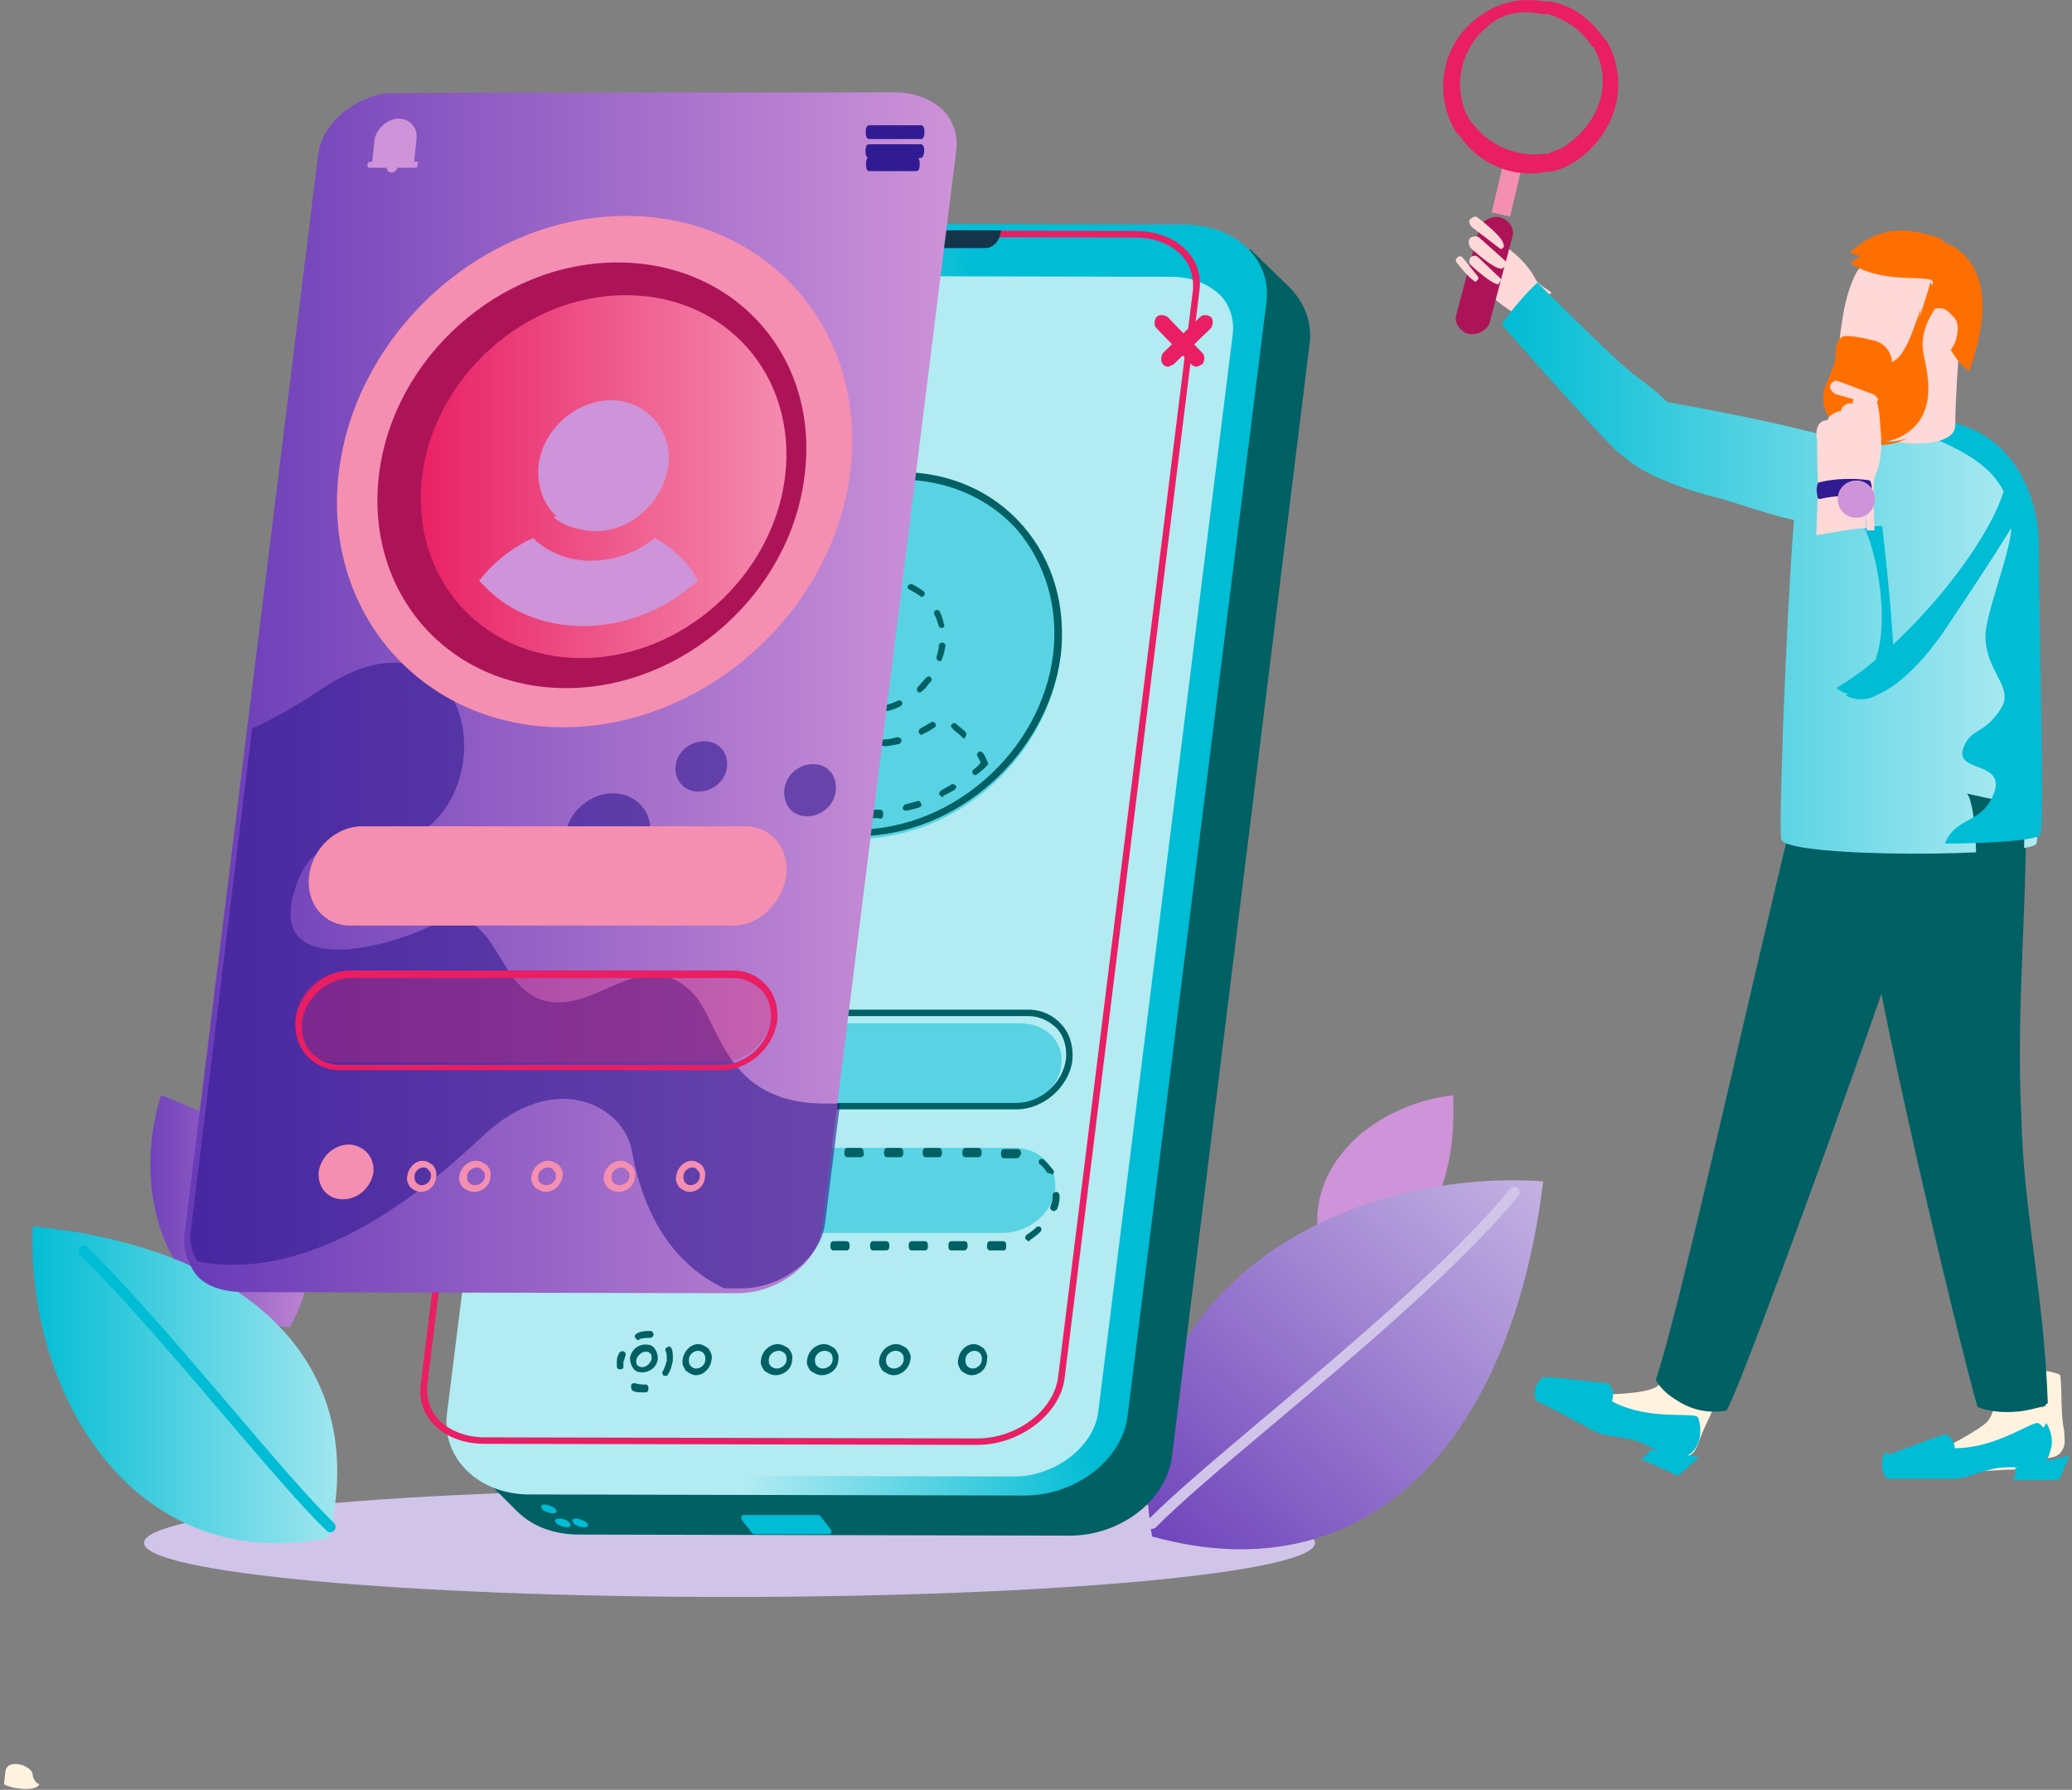 <?xml version="1.0" encoding="UTF-8"?>
<svg width="316px" height="273px" viewBox="0 0 316 273" version="1.1" xmlns="http://www.w3.org/2000/svg" xmlns:xlink="http://www.w3.org/1999/xlink">
    <rect x="0" y="0" width="316" height="273" fill="#808080" stroke="none"/>
    <!-- Generator: Sketch 64 (93537) - https://sketch.com -->
    <title>Banner2-Foreground</title>
    <desc>Created with Sketch.</desc>
    <defs>
        <linearGradient x1="-0.001%" y1="50.001%" x2="99.999%" y2="50.001%" id="linearGradient-1">
            <stop stop-color="#673AB7" offset="0%"></stop>
            <stop stop-color="#CE93D8" offset="100%"></stop>
        </linearGradient>
        <linearGradient x1="113.594%" y1="-10.994%" x2="9.164%" y2="103.334%" id="linearGradient-2">
            <stop stop-color="#D1C4E9" offset="0%"></stop>
            <stop stop-color="#D1C4E9" offset="0%"></stop>
            <stop stop-color="#673AB7" offset="100%"></stop>
        </linearGradient>
        <linearGradient x1="0.001%" y1="49.998%" x2="100.001%" y2="49.998%" id="linearGradient-3">
            <stop stop-color="#00BCD4" offset="0%"></stop>
            <stop stop-color="#B2EBF2" offset="100%"></stop>
        </linearGradient>
        <linearGradient x1="70.852%" y1="46.686%" x2="29.149%" y2="53.314%" id="linearGradient-4">
            <stop stop-color="#00BCD4" offset="0%"></stop>
            <stop stop-color="#B2EBF2" offset="100%"></stop>
        </linearGradient>
        <linearGradient x1="-0.005%" y1="50%" x2="100%" y2="50%" id="linearGradient-5">
            <stop stop-color="#673AB7" offset="0%"></stop>
            <stop stop-color="#CE93D8" offset="100%"></stop>
        </linearGradient>
        <linearGradient x1="49.991%" y1="100.002%" x2="49.991%" y2="-0.001%" id="linearGradient-6">
            <stop stop-color="#E91E63" offset="0%"></stop>
            <stop stop-color="#F48FB1" offset="100%"></stop>
        </linearGradient>
        <linearGradient x1="0%" y1="50%" x2="100.005%" y2="50%" id="linearGradient-7">
            <stop stop-color="#00BCD4" offset="0%"></stop>
            <stop stop-color="#B2EBF2" offset="100%"></stop>
        </linearGradient>
    </defs>
    <g id="Landing" stroke="none" stroke-width="1" fill="none" fill-rule="evenodd">
        <g transform="translate(-931, -232)" id="Banner">
            <g transform="translate(0, -107)">
                <g id="Artwork" transform="translate(0, 201)">
                    <g id="Banner2-Foreground" transform="translate(929, 138)">
                        <g id="Group-12" transform="translate(0, 167)">
                            <g id="Group" transform="translate(113.381, 68.5) scale(-1, 1) rotate(90) translate(-113.381, -68.5) translate(104.881, -21)" fill="#D1C4E9">
                                <path d="M8.335,0.083 C3.781,0.083 0.091,40.06 0.091,89.376 C0.091,138.692 3.781,178.669 8.335,178.669 C12.888,178.669 16.579,138.692 16.579,89.376 C16.579,40.061 12.888,0.083 8.335,0.083" id="Path"></path>
                            </g>
                            <g id="Group" transform="translate(4.5, 104.059) scale(-1, 1) rotate(-70.294) translate(-4.5, -104.059) translate(2, 101.059)" fill="#FFF3E0">
                                <path d="M2.14,0.503 C3.562,0.331 5.699,3.428 3.847,4.302 C3.334,4.542 2.687,4.887 2.14,5.131 C1.144,4.525 -0.739,0.773 0.331,0.084 C0.721,0.622 1.597,0.698 2.14,0.503" id="Path"></path>
                            </g>
                            <g id="Group" transform="translate(24.881, 0)" fill="url(#linearGradient-1)">
                                <path d="M21.315,35.427 C29.632,20.507 21.004,7.021 1.686,0.055 C-3.046,14.975 2.212,34.336 21.315,35.427 Z" id="Path"></path>
                            </g>
                            <g id="Group" transform="translate(202.881, 0)" fill="#CE93D8">
                                <path d="M1.137,25.591 C14.411,26.794 21.536,16.232 20.727,0.062 C8.536,1.449 -3.843,11.467 1.137,25.591" id="Path"></path>
                            </g>
                            <g id="Group" transform="translate(176.881, 13)" fill="url(#linearGradient-2)">
                                <path d="M0.82,54.353 C33.279,63.372 55.522,40.517 60.469,0.187 C29.587,-1.945 -5.475,17.173 0.82,54.353 Z" id="Path"></path>
                            </g>
                            <g id="Group" transform="translate(176.881, 14)" fill="#D1C4E9">
                                <path d="M0.823,52.203 C0.616,52.203 0.406,52.119 0.248,51.958 C-0.068,51.63 -0.064,51.106 0.252,50.782 C3.987,46.978 10.524,41.467 18.095,35.091 C30.827,24.364 46.671,11.013 55.46,0.307 C55.747,-0.042 56.258,-0.089 56.602,0.207 C56.942,0.502 56.986,1.03 56.699,1.379 C47.812,12.202 31.903,25.606 19.119,36.375 C11.583,42.727 5.072,48.213 1.393,51.962 C1.236,52.119 1.029,52.203 0.823,52.203" id="Path"></path>
                            </g>
                            <g id="Group" transform="translate(6.881, 20)" fill="url(#linearGradient-3)">
                                <path d="M45.241,47.606 C51.863,20.96 32.893,3.287 0.127,0.058 C-0.948,25.277 15.269,53.479 45.241,47.606 Z" id="Path"></path>
                            </g>
                            <g id="Group" transform="translate(13.881, 23)" fill="#00BCD4">
                                <path d="M38.483,43.711 C38.284,43.711 38.08,43.633 37.92,43.481 C34.076,39.767 28.36,33.056 22.307,25.953 C15.214,17.626 7.179,8.19 0.339,1.413 C0.017,1.097 0.013,0.575 0.331,0.25 C0.645,-0.074 1.163,-0.079 1.48,0.241 C8.373,7.069 16.433,16.529 23.542,24.88 C29.572,31.954 35.262,38.637 39.049,42.294 C39.376,42.61 39.384,43.128 39.074,43.456 C38.915,43.625 38.699,43.711 38.483,43.711" id="Path"></path>
                            </g>
                        </g>
                        <g id="Group-17" transform="translate(30, 14)">
                            <g id="Group" transform="translate(45, 24)" fill="#006064">
                                <path d="M123.594,5.756 L117.7,0.04 L113.11,2.326 L39.396,2.162 C31.7,2.162 24.651,7.554 23.835,14.251 L2.867,183.647 L2.867,184.137 L2.379,183.974 L0.08,186.75 L5.814,192.469 C8.104,194.755 11.39,196.062 15.312,196.062 L90.182,196.226 C97.878,196.226 104.927,190.835 105.743,184.137 L126.71,14.578 C127.198,11.147 125.894,8.044 123.594,5.756 Z" id="Path"></path>
                            </g>
                            <g id="Group" transform="translate(60.581, 218.654) scale(-1, 1) rotate(48.359) translate(-60.581, -218.654) translate(59.581, 217.154)" fill="#00BCD4">
                                <path d="M0.796,0.19 C1.186,-0.179 1.469,0.04 1.504,0.504 C1.54,0.969 1.186,1.802 0.796,2.171 C0.407,2.54 0.124,2.322 0.088,1.857 C0.183,1.269 0.407,0.559 0.796,0.19" id="Path"></path>
                            </g>
                            <g id="Group" transform="translate(55.945, 216.3) scale(-1, 1) rotate(48.373) translate(-55.945, -216.3) translate(54.445, 214.8)" fill="#00BCD4">
                                <path d="M1.552,0.227 C1.941,-0.142 2.224,0.077 2.26,0.541 C2.295,1.005 1.941,1.839 1.552,2.208 C1.162,2.577 0.867,2.359 0.844,1.894 C0.938,1.307 1.162,0.596 1.552,0.227" id="Path"></path>
                            </g>
                            <g id="Group" transform="translate(57.926, 218.678) scale(-1, 1) rotate(48.371) translate(-57.926, -218.678) translate(56.926, 217.178)" fill="#00BCD4">
                                <path d="M0.764,0.19 C1.14,-0.179 1.434,0.04 1.469,0.505 C1.504,0.969 1.14,1.803 0.764,2.171 C0.376,2.541 0.083,2.323 0.059,1.857 C0,1.161 0.376,0.559 0.764,0.19" id="Path"></path>
                            </g>
                            <g id="Group" transform="translate(40, 20)" fill="url(#linearGradient-4)">
                                <path d="M112.555,0.254 L37.016,0.091 C29.251,0.091 22.149,5.486 21.316,12.187 L0.161,181.686 C-0.663,188.388 4.952,193.945 12.727,193.945 L88.256,194.108 C96.021,194.108 103.133,188.714 103.956,182.013 L125.111,12.35 C126.106,5.649 120.48,0.254 112.555,0.254 Z" id="Path"></path>
                            </g>
                            <g id="Group" transform="translate(42, 28)" fill="#B2EBF2">
                                <path d="M9.495,183.045 C6.377,183.045 3.738,181.903 1.929,180.109 C0.62,178.641 -0.04,176.684 0.12,174.564 L20.52,9.839 C21.17,4.619 27.097,0.053 33.344,0.053 L108.668,0.215 C111.787,0.215 114.425,1.357 116.235,3.152 C117.544,4.619 118.204,6.577 118.044,8.696 L97.483,173.422 C96.824,178.641 90.907,183.209 84.66,183.209 L9.495,183.045 Z" id="Path"></path>
                            </g>
                            <g id="Group" transform="translate(36, 21)" fill="#E91E63">
                                <path d="M85.039,185.385 L9.885,185.22 C6.587,185.22 3.798,184.071 1.989,182.102 C0.51,180.46 -0.15,178.327 0.18,176.029 L20.57,10.253 C21.23,4.673 27.317,0.077 33.894,0.077 L109.218,0.24 C112.506,0.24 115.295,1.39 117.104,3.36 C118.583,5.001 119.243,7.135 118.913,9.432 L98.363,175.208 C97.703,180.624 91.616,185.385 85.039,185.385 Z M9.885,184.235 L85.039,184.399 C91.127,184.399 96.714,180.131 97.374,175.043 L117.934,9.268 C118.094,7.298 117.604,5.493 116.284,4.016 C114.645,2.211 112.007,1.225 109.048,1.225 L33.894,1.061 C27.807,1.061 22.219,5.329 21.56,10.417 L1.169,176.192 C1,178.162 1.489,179.967 2.809,181.445 C4.288,183.086 6.917,184.235 9.885,184.235 Z" id="Shape"></path>
                            </g>
                            <g id="Group" transform="translate(106, 86) scale(-1, 1) rotate(-90) translate(-106, -86) translate(78, 58)" fill="#00BCD4" fill-opacity="0.5">
                                <path d="M27.747,0.302 C12.555,2.158 0.062,15.998 0.062,31.356 C0.062,46.546 12.391,57.516 27.747,55.66 C42.938,53.803 55.422,39.963 55.422,24.605 C55.257,9.247 42.938,-1.554 27.747,0.302" id="Path"></path>
                            </g>
                            <g id="Group" transform="translate(78, 58)" fill="#006064">
                                <path d="M24.682,55.546 C17.364,55.546 10.714,52.719 6.054,47.396 C1.405,42.075 -0.596,35.091 0.232,27.607 C2.062,12.307 16.04,0.001 31.333,0.001 C38.651,0.001 45.301,2.828 49.961,8.15 C54.62,13.471 56.611,20.456 55.782,27.94 C53.791,43.073 39.985,55.546 24.682,55.546 Z M31.333,1.165 C16.536,1.165 3.063,13.139 1.233,27.94 C0.404,35.091 2.395,41.742 6.721,46.898 C11.209,51.887 17.536,54.547 24.52,54.547 C39.318,54.547 52.791,42.574 54.62,27.773 C55.449,20.622 53.458,13.97 49.132,8.815 C44.644,3.826 38.317,1.165 31.333,1.165" id="Shape"></path>
                            </g>
                            <g id="Group" transform="translate(88, 95)" fill="#006064">
                                <path d="M16.39,15.882 L16.219,15.882 C15.887,15.882 15.727,15.652 15.727,15.192 C15.727,14.732 15.887,14.501 16.219,14.501 L18.197,14.501 C18.529,14.501 18.699,14.732 18.699,15.192 C18.699,15.652 18.529,15.882 18.197,15.882 C17.705,15.652 17.042,15.882 16.39,15.882 Z M12.252,14.982 C11.429,14.822 10.766,14.662 10.103,14.501 C9.771,14.501 9.611,14.18 9.771,13.86 C9.771,13.539 10.103,13.379 10.434,13.539 C11.097,13.7 11.76,13.86 12.252,14.021 C12.583,14.021 12.754,14.341 12.583,14.662 C12.754,14.822 12.423,14.982 12.252,14.982 Z M22.164,14.662 C22.003,14.662 21.672,14.501 21.672,14.341 C21.672,14.021 21.833,13.86 22.003,13.7 C22.666,13.539 23.329,13.379 23.821,13.219 C24.153,13.059 24.313,13.219 24.484,13.539 C24.645,13.86 24.484,14.021 24.153,14.18 C23.66,14.341 22.998,14.501 22.164,14.662 C22.335,14.662 22.164,14.662 22.164,14.662 Z M6.638,13.059 L6.467,13.059 C5.815,12.738 5.313,12.418 4.65,11.936 C4.489,11.775 4.318,11.455 4.489,11.295 C4.65,11.134 4.981,10.973 5.152,11.134 C5.644,11.455 6.307,11.775 6.799,12.096 C6.97,12.257 7.13,12.577 6.97,12.738 C6.97,12.898 6.799,13.059 6.638,13.059 Z M27.788,12.577 C27.617,12.577 27.457,12.418 27.286,12.257 C27.125,12.096 27.286,11.775 27.457,11.615 C27.949,11.295 28.611,10.973 29.104,10.653 C29.274,10.493 29.606,10.653 29.766,10.813 C29.937,10.973 29.766,11.295 29.606,11.455 C29.104,11.775 28.451,12.096 27.788,12.418 C27.949,12.577 27.788,12.577 27.788,12.577 Z M1.848,9.531 C1.677,9.531 1.516,9.531 1.516,9.371 L1.346,9.21 C1.014,8.89 0.683,8.408 0.191,7.927 C0.03,7.767 0.03,7.446 0.362,7.286 C0.522,7.126 0.854,7.126 1.014,7.446 C1.516,7.927 1.848,8.408 2.179,8.729 L2.34,8.89 C2.501,9.05 2.501,9.371 2.34,9.531 C2.179,9.371 2.009,9.531 1.848,9.531 Z M32.739,9.21 C32.578,9.21 32.418,9.21 32.418,9.05 C32.247,8.89 32.247,8.569 32.418,8.408 C32.91,8.088 33.241,7.767 33.572,7.286 C33.402,6.965 33.241,6.644 33.07,6.324 C32.91,6.164 33.07,5.843 33.241,5.683 C33.402,5.523 33.733,5.683 33.904,5.843 C34.235,6.324 34.396,6.644 34.557,7.126 L34.727,7.446 L34.557,7.767 C34.065,8.247 33.572,8.729 33.07,9.05 C32.91,9.21 32.91,9.21 32.739,9.21 Z M3.163,5.041 C3.003,5.041 2.832,5.041 2.832,4.88 C2.671,4.721 2.671,4.399 2.832,4.239 C3.334,3.758 3.826,3.277 4.318,2.957 C4.489,2.797 4.82,2.797 4.981,2.957 C5.152,3.118 5.152,3.438 4.981,3.598 C4.489,4.078 3.987,4.399 3.495,4.88 C3.495,5.041 3.334,5.041 3.163,5.041 Z M18.86,4.819 C18.529,4.819 18.368,4.646 18.368,4.301 C18.368,3.956 18.529,3.782 18.86,3.782 C19.523,3.782 20.186,3.61 20.848,3.438 C21.18,3.438 21.341,3.61 21.511,3.782 C21.511,4.128 21.341,4.301 21.18,4.473 C20.186,4.646 19.523,4.819 18.86,4.819 Z M14.893,4.399 C14.893,4.399 14.733,4.399 14.893,4.399 C14.07,4.239 13.407,4.078 12.754,3.758 C12.423,3.598 12.423,3.438 12.423,3.118 C12.583,2.797 12.754,2.797 13.075,2.797 C13.738,2.957 14.24,3.277 14.893,3.277 C15.225,3.277 15.395,3.598 15.225,3.919 C15.225,4.239 15.064,4.399 14.893,4.399 Z M31.092,3.598 C30.921,3.598 30.761,3.598 30.761,3.438 C30.268,2.957 29.766,2.636 29.274,2.155 C29.104,1.995 28.943,1.674 29.104,1.513 C29.274,1.353 29.606,1.193 29.766,1.353 C30.268,1.834 30.761,2.155 31.253,2.636 C31.423,2.797 31.423,3.118 31.253,3.277 C31.253,3.598 31.092,3.598 31.092,3.598 Z M24.645,3.118 C24.484,3.118 24.313,2.957 24.153,2.797 C23.982,2.636 24.153,2.315 24.313,2.155 C24.815,1.834 25.468,1.513 25.97,1.193 C26.131,1.032 26.462,1.032 26.633,1.353 C26.794,1.513 26.794,1.834 26.462,1.995 C25.97,2.315 25.307,2.797 24.645,2.957 C24.815,3.118 24.645,3.118 24.645,3.118 Z M9.611,1.834 C9.44,1.834 9.44,1.834 9.279,1.674 C9.119,1.513 8.948,1.353 8.787,1.193 C8.617,1.353 8.456,1.353 8.285,1.513 C8.124,1.674 7.793,1.513 7.622,1.353 C7.462,1.193 7.622,0.872 7.793,0.711 C8.124,0.552 8.456,0.391 8.617,0.231 L8.948,0.07 L9.279,0.391 C9.44,0.552 9.771,0.872 9.942,1.032 C10.103,1.193 10.103,1.513 9.942,1.674 C9.942,1.674 9.771,1.834 9.611,1.834" id="Shape"></path>
                            </g>
                            <g id="Group" transform="translate(95, 74)" fill="#006064">
                                <path d="M8.488,20.938 C8.323,20.938 8.323,20.938 8.488,20.938 C7.692,20.938 7.051,20.779 6.41,20.462 C6.089,20.304 6.089,20.145 6.089,19.829 C6.089,19.512 6.41,19.354 6.73,19.512 C7.371,19.671 7.847,19.829 8.488,19.829 C8.808,19.829 8.964,20.145 8.964,20.304 C8.808,20.621 8.643,20.938 8.488,20.938 Z M12.324,20.462 C12.159,20.462 11.838,20.304 11.838,20.145 C11.838,19.829 11.838,19.671 12.159,19.512 C12.8,19.354 13.276,19.195 13.917,18.878 C14.082,18.719 14.402,18.878 14.558,19.037 C14.723,19.354 14.558,19.512 14.402,19.671 C13.596,20.145 12.955,20.304 12.324,20.462 Z M3.215,18.561 C3.049,18.561 3.049,18.561 2.894,18.402 C2.418,17.927 1.933,17.452 1.612,16.818 C1.457,16.66 1.457,16.343 1.777,16.184 C1.933,16.025 2.253,16.025 2.418,16.343 C2.729,16.818 3.215,17.294 3.535,17.769 C3.69,17.927 3.69,18.244 3.535,18.402 C3.535,18.561 3.37,18.561 3.215,18.561 Z M17.277,17.61 C17.112,17.61 16.957,17.61 16.957,17.452 C16.791,17.294 16.791,16.977 16.957,16.818 C17.432,16.343 17.753,15.868 18.229,15.392 C18.394,15.234 18.714,15.075 18.87,15.234 C19.035,15.392 19.19,15.709 19.035,15.868 C18.549,16.343 18.229,16.977 17.753,17.294 C17.432,17.61 17.432,17.61 17.277,17.61 Z M0.809,13.491 C0.606,13.491 0.211,13.332 0.211,13.015 C0.211,12.54 0.019,12.064 0.019,11.589 L0.019,10.955 C0.019,10.638 0.211,10.48 0.606,10.48 C1.001,10.48 1.192,10.796 1.192,10.955 L1.192,11.589 C1.192,12.064 1.192,12.381 1.396,12.857 C1.396,13.174 1.192,13.491 0.809,13.491 Z M20.342,12.857 C20.342,12.857 20.175,12.857 20.342,12.857 C19.831,12.698 19.831,12.54 19.831,12.222 C19.998,11.589 20.175,11.113 20.175,10.48 C20.175,10.163 20.519,10.004 20.686,10.004 C21.03,10.004 21.208,10.321 21.208,10.48 C21.03,11.113 21.03,11.748 20.686,12.381 C20.686,12.698 20.519,12.857 20.342,12.857 Z M1.457,7.944 L1.292,7.944 C0.971,7.785 0.971,7.628 0.971,7.311 C1.292,6.677 1.612,6.043 1.933,5.568 C2.098,5.409 2.418,5.251 2.574,5.409 C2.729,5.568 2.894,5.884 2.729,6.043 C2.418,6.518 2.098,7.152 1.777,7.628 C1.777,7.785 1.612,7.944 1.457,7.944 Z M20.627,7.785 C20.472,7.785 20.152,7.628 20.152,7.469 C19.987,6.835 19.831,6.36 19.511,5.726 C19.355,5.409 19.511,5.251 19.676,5.092 C19.987,4.934 20.152,5.092 20.307,5.251 C20.627,5.884 20.793,6.518 20.948,7.152 C21.113,7.469 20.948,7.785 20.627,7.785 Z M5.128,3.35 C4.972,3.35 4.807,3.35 4.807,3.191 C4.652,3.033 4.652,2.715 4.972,2.557 C5.448,2.081 6.089,1.764 6.73,1.447 C6.886,1.289 7.206,1.447 7.371,1.605 C7.527,1.764 7.371,2.081 7.206,2.24 C6.73,2.557 6.089,2.874 5.613,3.191 C5.293,3.35 5.128,3.35 5.128,3.35 Z M17.597,3.033 C17.432,3.033 17.432,3.033 17.277,2.874 C16.791,2.557 16.316,2.24 15.675,1.923 C15.354,1.764 15.354,1.447 15.519,1.289 C15.675,1.131 15.995,0.972 16.16,1.131 C16.791,1.447 17.277,1.764 17.918,2.24 C18.073,2.398 18.073,2.715 17.918,2.874 C17.918,2.874 17.753,3.033 17.597,3.033 Z M10.246,1.386 C10.081,1.386 9.76,1.191 9.76,0.801 C9.76,0.411 9.925,0.217 10.246,0.217 C10.887,0.021 11.683,0.021 12.324,0.021 C12.645,0.021 12.8,0.217 12.8,0.607 C12.8,0.996 12.645,1.191 12.324,1.191 C11.683,1.191 11.042,1.191 10.246,1.386 C10.401,1.386 10.401,1.386 10.246,1.386" id="Shape"></path>
                            </g>
                            <g id="Group" transform="translate(61, 142)" fill="#00BCD4" fill-opacity="0.5">
                                <path d="M64.817,13.067 L6.321,13.067 C2.377,13.067 -0.409,10.199 0.08,6.577 C0.569,2.955 4.184,0.088 8.128,0.088 L66.624,0.088 C70.568,0.088 73.354,2.955 72.865,6.577 C72.376,10.049 68.761,13.067 64.817,13.067" id="Path"></path>
                            </g>
                            <g id="Group" transform="translate(62, 140)" fill="#006064">
                                <path d="M65.049,15.207 L6.792,15.207 C4.833,15.207 3.033,14.389 1.72,12.918 C0.418,11.447 -0.08,9.485 0.09,7.523 C0.577,3.435 4.346,0.002 8.592,0.002 L66.849,0.002 C68.808,0.002 70.608,0.82 71.921,2.291 C73.234,3.763 73.721,5.724 73.552,7.686 C73.065,11.774 69.136,15.207 65.049,15.207 Z M8.592,0.983 C4.992,0.983 1.561,3.926 1.064,7.686 C0.905,9.485 1.392,11.119 2.377,12.265 C3.52,13.409 4.992,14.226 6.792,14.226 L65.049,14.226 C68.649,14.226 72.08,11.283 72.577,7.523 C72.737,5.724 72.249,4.089 71.265,2.945 C70.121,1.8 68.649,0.983 66.849,0.983 L8.592,0.983 Z" id="Shape"></path>
                            </g>
                            <g id="Group" transform="translate(60, 161)" fill="#00BCD4" fill-opacity="0.5">
                                <path d="M64.847,13.058 L6.361,13.058 C2.417,13.058 -0.379,10.191 0.11,6.569 C0.609,2.947 4.224,0.08 8.168,0.08 L66.654,0.08 C70.598,0.08 73.394,2.947 72.895,6.569 C72.406,10.191 68.791,13.058 64.847,13.058" id="Path"></path>
                            </g>
                            <g id="Group" transform="translate(60, 161)" fill="#006064">
                                <path d="M65.149,15.725 L63.02,15.725 C62.692,15.725 62.523,15.49 62.523,15.021 C62.523,14.552 62.692,14.316 63.02,14.316 L64.98,14.316 C65.308,14.316 65.467,14.552 65.467,15.021 C65.467,15.49 65.308,15.725 65.149,15.725 Z M59.092,15.725 L57.123,15.725 C56.795,15.725 56.636,15.49 56.636,15.021 C56.636,14.552 56.795,14.316 57.123,14.316 L59.092,14.316 C59.42,14.316 59.579,14.552 59.579,15.021 C59.579,15.49 59.251,15.725 59.092,15.725 Z M53.036,15.725 L51.077,15.725 C50.748,15.725 50.579,15.49 50.579,15.021 C50.579,14.552 50.748,14.316 51.077,14.316 L53.036,14.316 C53.364,14.316 53.523,14.552 53.523,15.021 C53.523,15.49 53.364,15.725 53.036,15.725 Z M47.148,15.725 L45.179,15.725 C44.851,15.725 44.692,15.49 44.692,15.021 C44.692,14.552 44.851,14.316 45.179,14.316 L47.148,14.316 C47.477,14.316 47.636,14.552 47.636,15.021 C47.636,15.49 47.477,15.725 47.148,15.725 Z M41.092,15.725 L39.123,15.725 C38.795,15.725 38.636,15.49 38.636,15.021 C38.636,14.552 38.795,14.316 39.123,14.316 L41.092,14.316 C41.42,14.316 41.579,14.552 41.579,15.021 C41.579,15.49 41.42,15.725 41.092,15.725 Z M35.195,15.725 L33.236,15.725 C32.907,15.725 32.748,15.49 32.748,15.021 C32.748,14.552 32.907,14.316 33.236,14.316 L35.195,14.316 C35.523,14.316 35.692,14.552 35.692,15.021 C35.692,15.49 35.523,15.725 35.195,15.725 Z M29.307,15.725 L27.348,15.725 C27.02,15.725 26.851,15.49 26.851,15.021 C26.851,14.552 27.02,14.316 27.348,14.316 L29.307,14.316 C29.636,14.316 29.805,14.552 29.805,15.021 C29.805,15.49 29.476,15.725 29.307,15.725 Z M23.251,15.725 L21.292,15.725 C20.964,15.725 20.805,15.49 20.805,15.021 C20.805,14.552 20.964,14.316 21.292,14.316 L23.251,14.316 C23.579,14.316 23.748,14.552 23.748,15.021 C23.748,15.49 23.579,15.725 23.251,15.725 Z M17.364,15.725 L15.405,15.725 C15.076,15.725 14.907,15.49 14.907,15.021 C14.907,14.552 15.076,14.316 15.405,14.316 L17.364,14.316 C17.692,14.316 17.851,14.552 17.851,15.021 C17.851,15.49 17.523,15.725 17.364,15.725 Z M11.307,15.725 L9.348,15.725 C9.02,15.725 8.851,15.49 8.851,15.021 C8.851,14.552 9.02,14.316 9.348,14.316 L11.307,14.316 C11.635,14.316 11.805,14.552 11.805,15.021 C11.805,15.49 11.635,15.725 11.307,15.725 Z M5.42,15.134 C5.42,15.134 5.251,15.134 5.42,15.134 C4.604,14.97 3.948,14.643 3.292,14.316 C3.133,14.153 2.964,13.826 3.133,13.663 C3.292,13.499 3.62,13.336 3.779,13.499 C4.276,13.826 4.933,13.99 5.42,14.153 C5.748,14.153 5.907,14.48 5.748,14.807 C5.907,14.97 5.579,15.134 5.42,15.134 Z M68.908,14.316 C68.739,14.316 68.58,14.153 68.42,13.99 C68.251,13.826 68.42,13.499 68.58,13.336 C69.067,13.008 69.564,12.681 70.051,12.191 C70.22,12.028 70.539,12.028 70.708,12.191 C70.867,12.355 70.867,12.681 70.708,12.845 C70.22,13.336 69.564,13.826 69.067,14.153 C69.067,14.316 68.908,14.316 68.908,14.316 Z M1.029,11.537 C0.856,11.537 0.693,11.374 0.519,11.21 C0.183,10.556 0.02,9.902 0.02,9.085 C0.02,8.758 0.183,8.595 0.519,8.595 C0.856,8.595 1.029,8.758 1.029,9.085 C1.029,9.739 1.192,10.23 1.366,10.883 C1.529,11.21 1.366,11.374 1.029,11.537 C1.192,11.537 1.029,11.537 1.029,11.537 Z M72.703,9.739 C72.532,9.739 72.532,9.739 72.703,9.739 C72.18,9.575 72.18,9.412 72.18,9.085 C72.35,8.595 72.532,8.104 72.532,7.613 L72.532,7.286 C72.532,6.959 72.884,6.796 73.055,6.796 C73.408,6.796 73.589,7.122 73.589,7.286 L73.589,7.777 C73.589,8.267 73.408,8.922 73.237,9.412 C73.055,9.575 72.884,9.739 72.703,9.739 Z M1.333,5.815 L1.164,5.815 C1.004,5.652 0.835,5.325 1.004,5.161 C1.333,4.507 1.651,4.016 2.148,3.362 C2.307,3.199 2.635,3.199 2.804,3.362 C2.964,3.526 2.964,3.853 2.804,4.016 C2.476,4.507 1.979,4.998 1.82,5.652 C1.651,5.652 1.492,5.815 1.333,5.815 Z M72.18,4.016 C72.02,4.016 71.851,3.853 71.692,3.853 C71.364,3.362 71.036,2.872 70.539,2.545 C70.38,2.382 70.38,2.055 70.539,1.892 C70.708,1.728 71.036,1.728 71.195,1.892 C71.692,2.382 72.18,2.872 72.667,3.526 C72.836,3.689 72.667,4.016 72.508,4.18 C72.339,4.016 72.18,4.016 72.18,4.016 Z M5.579,1.728 C5.42,1.728 5.251,1.565 5.092,1.401 C4.933,1.074 5.092,0.91 5.42,0.747 C6.076,0.42 6.733,0.256 7.379,0.256 C7.707,0.256 7.876,0.42 7.876,0.747 C7.876,1.074 7.707,1.237 7.379,1.237 C6.733,1.401 6.235,1.565 5.579,1.728 C5.748,1.728 5.748,1.728 5.579,1.728 Z M67.108,1.665 L65.149,1.665 C64.82,1.665 64.651,1.431 64.651,0.961 C64.651,0.492 64.82,0.256 65.149,0.256 L67.267,0.256 C67.595,0.256 67.764,0.726 67.764,0.961 C67.595,1.195 67.436,1.665 67.108,1.665 Z M61.22,1.501 L59.251,1.501 C58.923,1.501 58.764,1.266 58.764,0.797 C58.764,0.328 58.923,0.092 59.251,0.092 L61.22,0.092 C61.549,0.092 61.708,0.328 61.708,0.797 C61.708,1.266 61.549,1.501 61.22,1.501 Z M55.164,1.501 L53.195,1.501 C52.867,1.501 52.708,1.266 52.708,0.797 C52.708,0.328 52.867,0.092 53.195,0.092 L55.164,0.092 C55.492,0.092 55.651,0.328 55.651,0.797 C55.651,1.266 55.492,1.501 55.164,1.501 Z M49.267,1.501 L47.308,1.501 C46.979,1.501 46.82,1.266 46.82,0.797 C46.82,0.328 46.979,0.092 47.308,0.092 L49.267,0.092 C49.595,0.092 49.764,0.328 49.764,0.797 C49.764,1.266 49.595,1.501 49.267,1.501 Z M43.22,1.501 L41.251,1.501 C40.923,1.501 40.764,1.266 40.764,0.797 C40.764,0.328 40.923,0.092 41.251,0.092 L43.22,0.092 C43.548,0.092 43.708,0.328 43.708,0.797 C43.877,1.266 43.548,1.501 43.22,1.501 Z M37.323,1.501 L35.364,1.501 C35.036,1.501 34.877,1.266 34.877,0.797 C34.877,0.328 35.036,0.092 35.364,0.092 L37.323,0.092 C37.651,0.092 37.82,0.328 37.82,0.797 C37.82,1.266 37.651,1.501 37.323,1.501 Z M31.436,1.501 L29.476,1.501 C29.148,1.501 28.979,1.266 28.979,0.797 C28.979,0.328 29.148,0.092 29.476,0.092 L31.436,0.092 C31.764,0.092 31.923,0.328 31.923,0.797 C31.923,1.266 31.595,1.501 31.436,1.501 Z M25.379,1.501 L23.42,1.501 C23.092,1.501 22.923,1.266 22.923,0.797 C22.923,0.328 23.092,0.092 23.42,0.092 L25.379,0.092 C25.707,0.092 25.876,0.328 25.876,0.797 C25.876,1.266 25.707,1.501 25.379,1.501 Z M19.492,1.501 L17.523,1.501 C17.205,1.501 17.035,1.266 17.035,0.797 C17.035,0.328 17.205,0.092 17.523,0.092 L19.492,0.092 C19.82,0.092 19.979,0.328 19.979,0.797 C19.979,1.266 19.651,1.501 19.492,1.501 Z M13.435,1.501 L11.476,1.501 C11.148,1.501 10.979,1.266 10.979,0.797 C10.979,0.328 11.148,0.092 11.476,0.092 L13.435,0.092 C13.764,0.092 13.933,0.328 13.933,0.797 C13.933,1.266 13.764,1.501 13.435,1.501" id="Shape"></path>
                            </g>
                            <g id="Group" transform="translate(66, 189)" fill="#006064">
                                <path d="M3.962,9.373 C3.491,9.373 3.028,9.373 2.566,9.174 C2.255,8.973 2.255,8.773 2.255,8.373 C2.255,7.973 2.566,7.973 2.877,7.973 C3.34,8.174 3.962,8.174 4.425,8.174 C4.736,8.174 4.896,8.373 4.896,8.773 C4.896,9.174 4.736,9.373 4.425,9.373 L3.962,9.373 Z M7.528,6.835 L7.217,6.835 C7.066,6.673 6.906,6.348 7.066,6.185 C7.378,5.698 7.528,5.048 7.689,4.561 L7.689,4.073 C7.689,3.748 7.689,3.423 7.528,3.098 C7.378,2.773 7.528,2.611 7.84,2.448 C8.151,2.286 8.311,2.448 8.462,2.773 C8.613,3.261 8.613,3.586 8.613,4.073 L8.613,4.561 C8.462,5.21 8.311,6.023 7.84,6.673 C7.84,6.835 7.689,6.835 7.528,6.835 Z M0.582,5.861 C0.248,5.861 0.075,5.698 0.075,5.373 L0.075,4.561 C0.075,4.073 0.248,3.748 0.41,3.423 C0.582,3.098 0.744,3.098 1.078,3.098 C1.413,3.261 1.413,3.423 1.413,3.748 C1.251,4.073 1.251,4.398 1.078,4.722 L1.078,5.535 C1.078,5.698 0.916,5.861 0.582,5.861 Z M3.34,1.41 C3.189,1.41 3.028,1.235 2.877,1.06 C2.717,0.71 2.877,0.534 3.189,0.36 C3.802,0.01 4.585,0.01 5.198,0.01 C5.51,0.01 5.67,0.36 5.67,0.534 C5.67,0.884 5.359,1.06 5.198,1.06 C4.736,1.06 4.113,1.06 3.491,1.235 C3.491,1.41 3.491,1.41 3.34,1.41" id="Shape"></path>
                            </g>
                            <g id="Group" transform="translate(68, 191)" fill="#006064">
                                <path d="M1.968,4.319 C1.338,4.319 0.869,4.162 0.554,3.69 C0.239,3.219 0.086,2.748 0.086,2.118 C0.239,1.018 1.185,0.075 2.446,0.075 C3.067,0.075 3.545,0.232 3.86,0.703 C4.175,1.175 4.328,1.647 4.328,2.276 C4.175,3.533 3.067,4.319 1.968,4.319 Z M2.446,1.175 C1.815,1.175 1.185,1.804 1.032,2.433 C1.032,2.748 1.032,3.062 1.185,3.219 C1.338,3.376 1.653,3.533 1.968,3.533 C2.599,3.533 3.229,2.904 3.382,2.276 C3.382,1.961 3.382,1.647 3.229,1.49 C2.914,1.175 2.761,1.175 2.446,1.175" id="Shape"></path>
                            </g>
                            <g id="Group" transform="translate(76, 191)" fill="#006064">
                                <path d="M2.159,4.754 C1.538,4.754 1.061,4.415 0.592,4.077 C0.277,3.569 -0.038,3.061 0.115,2.384 C0.277,1.03 1.376,0.014 2.475,0.014 C3.105,0.014 3.573,0.353 4.051,0.691 C4.366,1.199 4.682,1.707 4.519,2.384 C4.366,3.739 3.268,4.754 2.159,4.754 Z M2.475,1.03 C1.691,1.03 1.061,1.707 1.061,2.384 C1.061,2.723 1.061,3.061 1.376,3.4 C1.538,3.569 1.844,3.739 2.159,3.739 C2.952,3.739 3.573,3.061 3.573,2.384 C3.573,2.045 3.573,1.707 3.268,1.368 C3.105,1.199 2.79,1.03 2.475,1.03" id="Shape"></path>
                            </g>
                            <g id="Group" transform="translate(88, 191)" fill="#006064">
                                <path d="M2.264,4.754 C1.585,4.754 1.08,4.415 0.576,4.077 C0.237,3.569 -0.103,3.061 0.062,2.384 C0.237,1.03 1.42,0.014 2.603,0.014 C3.282,0.014 3.786,0.353 4.291,0.691 C4.63,1.199 4.97,1.707 4.805,2.384 C4.805,3.739 3.622,4.754 2.264,4.754 Z M2.768,1.03 C1.924,1.03 1.245,1.707 1.245,2.384 C1.245,2.723 1.245,3.061 1.585,3.4 C1.759,3.569 2.099,3.739 2.439,3.739 C3.282,3.739 3.961,3.061 3.961,2.384 C3.961,2.045 3.961,1.707 3.622,1.368 C3.447,1.199 3.107,1.03 2.768,1.03" id="Shape"></path>
                            </g>
                            <g id="Group" transform="translate(95, 191)" fill="#006064">
                                <path d="M2.305,4.754 C1.626,4.754 1.122,4.415 0.607,4.077 C0.268,3.569 -0.072,3.061 0.103,2.384 C0.268,1.03 1.451,0.014 2.644,0.014 C3.313,0.014 3.828,0.353 4.332,0.691 C4.671,1.199 5.011,1.707 4.846,2.384 C4.846,3.739 3.653,4.754 2.305,4.754 Z M2.809,1.03 C1.965,1.03 1.286,1.707 1.286,2.384 C1.286,2.723 1.286,3.061 1.626,3.4 C1.79,3.569 2.13,3.739 2.469,3.739 C3.313,3.739 3.992,3.061 3.992,2.384 C3.992,2.045 3.992,1.707 3.653,1.368 C3.488,1.199 3.148,1.03 2.809,1.03" id="Shape"></path>
                            </g>
                            <g id="Group" transform="translate(106, 191)" fill="#006064">
                                <path d="M2.305,4.754 C1.626,4.754 1.122,4.415 0.607,4.077 C0.268,3.569 -0.062,3.061 0.103,2.384 C0.268,1.03 1.461,0.014 2.644,0.014 C3.323,0.014 3.828,0.353 4.332,0.691 C4.671,1.199 5.011,1.707 4.846,2.384 C4.671,3.739 3.488,4.754 2.305,4.754 Z M2.644,1.03 C1.79,1.03 1.122,1.707 1.122,2.384 C1.122,2.723 1.122,3.061 1.461,3.4 C1.626,3.569 1.965,3.739 2.305,3.739 C3.148,3.739 3.828,3.061 3.828,2.384 C3.828,2.045 3.828,1.707 3.488,1.368 C3.323,1.199 2.984,1.03 2.644,1.03" id="Shape"></path>
                            </g>
                            <g id="Group" transform="translate(118, 191)" fill="#006064">
                                <path d="M2.178,4.754 C1.548,4.754 1.07,4.415 0.602,4.077 C0.287,3.569 -0.029,3.061 0.134,2.384 C0.287,1.03 1.385,0.014 2.484,0.014 C3.115,0.014 3.592,0.353 4.061,0.691 C4.376,1.199 4.691,1.707 4.529,2.384 C4.529,3.739 3.43,4.754 2.178,4.754 Z M2.647,1.03 C1.863,1.03 1.232,1.707 1.232,2.384 C1.232,2.723 1.232,3.061 1.548,3.4 C1.701,3.569 2.016,3.739 2.331,3.739 C3.115,3.739 3.745,3.061 3.745,2.384 C3.745,2.045 3.745,1.707 3.43,1.368 C3.277,1.199 2.962,1.03 2.647,1.03" id="Shape"></path>
                            </g>
                            <g id="Group" transform="translate(148, 34)" fill="#E91E63">
                                <path d="M6.442,7.931 C6.062,7.931 5.866,7.741 5.681,7.552 L0.369,2.054 C-0.012,1.674 -0.012,0.915 0.369,0.347 C0.749,-0.033 1.51,-0.033 2.074,0.347 L7.387,5.846 C7.767,6.224 7.767,6.983 7.387,7.552 C7.007,7.741 6.626,7.931 6.442,7.931" id="Path"></path>
                            </g>
                            <g id="Group" transform="translate(149, 34)" fill="#E91E63">
                                <path d="M1.1,7.931 C0.733,7.931 0.545,7.741 0.367,7.552 C-1.38777878e-17,7.172 -1.38777878e-17,6.414 0.367,5.846 L6.034,0.347 C6.401,-0.033 7.123,-0.033 7.679,0.347 C8.045,0.726 8.045,1.484 7.679,2.054 L2.011,7.552 C1.645,7.741 1.278,7.931 1.1,7.931" id="Path"></path>
                            </g>
                            <g id="Group" transform="translate(69, 34)" fill="#346790">
                                <path d="M6.453,7.931 C6.073,7.931 5.877,7.741 5.693,7.552 L0.38,2.054 C-2.77555756e-17,1.674 -2.77555756e-17,0.915 0.38,0.347 C0.761,-0.033 1.521,-0.033 2.086,0.347 L7.398,5.846 C7.779,6.224 7.779,6.983 7.398,7.552 C7.018,7.741 6.638,7.931 6.453,7.931" id="Path"></path>
                            </g>
                            <g id="Group" transform="translate(69, 34)" fill="#346790">
                                <path d="M1.111,7.931 C0.745,7.931 0.556,7.741 0.378,7.552 C0.011,7.172 0.011,6.414 0.378,5.846 L6.045,0.347 C6.412,-0.033 7.134,-0.033 7.69,0.347 C8.056,0.726 8.056,1.484 7.69,2.054 L2.022,7.552 C1.656,7.741 1.289,7.931 1.111,7.931" id="Path"></path>
                            </g>
                            <g id="Group" transform="translate(99.943, 22.779) scale(-1, 1) rotate(46.545) translate(-99.943, -22.779) translate(96.443, 20.279)" fill="#3A7CFF">
                                <path d="M3.675,0.093 C5.297,-0.184 6.598,0.596 6.518,1.879 C6.438,3.162 5.297,4.123 3.675,4.4 C2.054,4.677 0.753,3.897 0.833,2.614 C0.803,1.451 2.054,0.369 3.675,0.093" id="Path"></path>
                            </g>
                            <g id="Group" transform="translate(99.769, 23.297) scale(-1, 1) rotate(45) translate(-99.769, -23.297) translate(97.269, 21.297)" fill="#143549">
                                <path d="M2.252,0.053 C3.533,-0.063 4.343,0.518 4.463,1.333 C4.463,2.264 3.533,2.963 2.252,3.079 C0.971,3.196 0.15,2.613 0.04,1.798 C0.04,0.868 0.971,0.169 2.252,0.053" id="Path"></path>
                            </g>
                            <g id="Group" transform="translate(104, 21)" fill="#3A7CFF">
                                <path d="M19.213,0.095 L2.254,0.095 C1.782,0.095 1.3,0.257 0.828,0.583 C0.039,1.232 -0.125,2.045 0.356,2.533 C0.51,2.695 0.674,2.695 0.828,2.858 L17.788,2.858 C18.26,2.858 18.732,2.695 19.213,2.37 C19.685,2.045 20.003,1.395 20.003,1.07 C20.003,0.745 19.849,0.583 19.685,0.42 C19.685,0.257 19.531,0.257 19.213,0.095" id="Path"></path>
                            </g>
                            <g id="Group" transform="translate(106, 21)" fill="#143549">
                                <path d="M2.246,0.142 C1.772,0.142 1.297,0.387 0.813,0.874 C0.339,1.362 0.019,2.092 0.019,2.824 L16.43,2.824 C16.904,2.824 17.379,2.58 17.863,2.092 C18.337,1.605 18.657,0.63 18.657,0.142 L2.246,0.142" id="Path"></path>
                            </g>
                            <g id="Group" transform="translate(98.961, 23.119) scale(-1, 1) rotate(45.023) translate(-98.961, -23.119) translate(97.961, 22.119)" fill="#FFFFFF" fill-opacity="0.2">
                                <path d="M0.931,0.084 C1.391,0.084 1.861,0.367 1.861,0.651 C1.861,0.934 1.391,1.502 0.931,1.502 C0.46,1.502 -0,1.219 -0,0.935 C-0,0.651 0.34,0.225 0.931,0.084" id="Path"></path>
                            </g>
                            <g id="Group" transform="translate(100.722, 22.627) scale(-1, 1) rotate(44.963) translate(-100.722, -22.627) translate(99.222, 21.627)" fill="#FFFFFF" fill-opacity="0.2">
                                <path d="M1.554,0.074 C1.888,0.072 2.397,0.312 2.223,0.548 C2.223,1.019 1.888,1.492 1.554,1.492 C1.205,1.49 0.711,1.255 0.871,1.019 C0.871,0.546 1.205,0.072 1.554,0.074" id="Path"></path>
                            </g>
                            <g id="Group" transform="translate(85, 217)" fill="#00BCD4">
                                <path d="M12.116,0.247 C11.97,0.084 11.823,0.084 11.667,0.084 L0.349,0.084 C0.046,0.084 -0.101,0.572 0.202,0.897 L1.706,2.847 C1.862,3.009 2.009,3.009 2.165,3.009 L13.483,3.009 C13.776,3.009 13.932,2.522 13.63,2.197 L12.116,0.247 Z" id="Path"></path>
                            </g>
                            <g id="Group" fill="url(#linearGradient-5)">
                                <path d="M117.864,8.733 L97.314,173.458 C96.654,178.678 90.727,183.244 84.48,183.244 L81.851,183.244 L9.326,183.081 C6.197,183.081 3.079,182.265 1.599,179.982 C1.429,179.656 -0.21,177.372 0.12,174.436 L9.485,98.761 L20.51,9.711 C21,5.145 25.438,1.23 30.535,0.251 C31.365,0.088 108.488,0.088 108.488,0.088 C111.617,0.088 114.245,1.23 116.055,3.024 C117.534,4.818 118.034,6.612 117.864,8.733 Z" id="Path"></path>
                            </g>
                            <g id="Group" transform="translate(1, 87)" fill="#311B92" fill-opacity="0.6">
                                <path d="M99.114,67.321 L96.826,85.621 C96.17,90.896 90.272,95.513 84.057,95.513 L81.441,95.513 C74.897,92.38 69.497,86.115 67.369,74.575 C66.225,67.815 55.753,61.715 44.455,72.432 C26.464,89.412 12.223,93.534 1.094,91.391 C0.278,90.072 -0.209,88.424 0.119,86.61 L9.438,10.112 C12.392,8.794 15.664,6.98 19.423,4.507 C41.024,-10.496 48.224,16.707 35.465,25.775 C26.136,32.37 19.423,22.808 15.823,35.172 C12.223,47.537 28.423,44.239 36.936,40.118 C46.752,35.502 46.255,49.68 54.112,51.658 C61.968,53.637 69.01,42.921 76.528,50.339 C80.954,54.626 81.113,67.651 97.473,67.321 L99.114,67.321" id="Path"></path>
                            </g>
                            <g id="Group" transform="translate(65, 114) scale(-1, 1) rotate(90) translate(-65, -114) translate(58, 107)" fill="#311B92" fill-opacity="0.6">
                                <path d="M6.499,0.157 C2.924,0.645 0,3.895 0,7.47 C0,11.046 2.924,13.646 6.499,13.159 C10.075,12.671 13.009,9.42 13.009,5.845 C13.009,2.27 10.243,-0.331 6.499,0.157" id="Path"></path>
                            </g>
                            <g id="Group" transform="translate(79, 103) scale(-1, 1) rotate(90) translate(-79, -103) translate(75, 99)" fill="#311B92" fill-opacity="0.6">
                                <path d="M3.912,0.018 C1.711,0.201 0.067,2.212 0.067,4.406 C0.067,6.6 1.711,8.063 3.912,7.88 C6.101,7.698 7.745,5.686 7.745,3.491 C7.745,1.298 5.923,-0.164 3.912,0.018" id="Path"></path>
                            </g>
                            <g id="Group" transform="translate(95.5, 107) scale(-1, 1) rotate(90) translate(-95.5, -107) translate(91, 103)" fill="#311B92" fill-opacity="0.6">
                                <path d="M4.022,0.114 C1.752,0.298 0.046,2.308 0.046,4.503 C0.046,6.696 1.752,8.16 4.022,7.976 C6.304,7.794 8.009,5.783 8.009,3.589 C8.009,1.395 6.304,-0.068 4.022,0.114" id="Path"></path>
                            </g>
                            <g id="Group" transform="translate(73.5, 118.5) scale(-1, 1) rotate(90) translate(-73.5, -118.5) translate(69, 114)" fill="#143549" fill-opacity="0.6">
                                <path d="M4.267,0.017 C1.889,0.382 0.056,2.392 0.056,4.771 C0.056,7.147 1.889,8.792 4.267,8.426 C6.645,8.062 8.468,6.05 8.468,3.674 C8.468,1.479 6.645,-0.167 4.267,0.017" id="Path"></path>
                            </g>
                            <g id="Group" transform="translate(62.5, 57.5) scale(-1, 1) rotate(-90) translate(-62.5, -57.5) translate(23, 18)" fill="#F48FB1">
                                <path d="M39.067,0.32 C17.585,2.965 0.07,22.629 0.07,44.109 C0.07,65.591 17.585,80.959 39.067,78.316 C60.549,75.67 78.063,56.007 78.063,34.525 C78.063,13.044 60.719,-2.323 39.067,0.32" id="Path"></path>
                            </g>
                            <g id="Group" transform="translate(62, 58.5) scale(-1, 1) rotate(-90) translate(-62, -58.5) translate(29.5, 25.5)" fill="#AD1457">
                                <path d="M32.508,0.287 C14.564,2.407 0.04,18.72 0.04,36.663 C0.04,54.607 14.564,67.33 32.508,65.209 C50.443,63.088 64.967,46.776 64.967,28.833 C64.967,10.726 50.443,-1.997 32.508,0.287" id="Path"></path>
                            </g>
                            <g id="Group" transform="translate(64, 59) rotate(90) translate(-64, -59) translate(36, 31)" fill="url(#linearGradient-6)">
                                <path d="M27.695,0.273 C42.887,2.129 55.38,15.969 55.38,31.328 C55.38,46.517 43.061,57.487 27.695,55.631 C12.514,53.774 0.021,39.935 0.021,24.576 C0.021,9.217 12.34,-1.584 27.695,0.273 Z" id="Path"></path>
                            </g>
                            <g id="Group" transform="translate(62.9, 65.157) scale(-1, 1) rotate(170.545) translate(-62.9, -65.157) translate(56.4, 63.157)" fill="#CE93D8">
                                <path d="M6.062,0.222 C3.79,-0.156 1.739,0.168 0.058,1.225 C1.899,2.198 3.961,2.874 6.062,3.225 C8.174,3.577 10.185,3.577 12.077,3.225 C10.345,1.602 8.344,0.601 6.062,0.222" id="Path"></path>
                            </g>
                            <g id="Group" transform="translate(45, 68)" fill="#CE93D8">
                                <path d="M33.464,6.55 C32.964,7.003 32.474,7.455 31.985,7.757 C27.537,11.379 21.78,13.492 15.862,13.492 C9.945,13.492 4.678,11.228 1.229,7.757 C0.9,7.305 0.4,7.003 0.08,6.55 C2.209,3.833 5.008,1.57 8.296,0.061 C10.435,2.174 13.564,3.531 17.182,3.531 C20.8,3.531 24.248,2.174 26.887,0.061 C29.846,1.721 31.985,3.833 33.464,6.55" id="Path"></path>
                            </g>
                            <g id="Group" transform="translate(54, 47)" fill="#CE93D8">
                                <path d="M19.936,10.032 C19.464,13.361 17.557,16.212 14.86,18.114 C13.117,19.382 10.902,20.015 8.841,20.015 C6.78,20.015 4.719,19.382 3.294,18.114 C1.079,16.371 -0.193,13.361 0.125,10.032 C0.761,4.487 5.827,0.05 11.22,0.05 C16.603,0.05 20.571,4.645 19.936,10.032" id="Path"></path>
                            </g>
                            <g id="Group" transform="translate(28, 4)" fill="#CE93D8">
                                <path d="M7.523,6.676 L7.167,6.676 L7.523,3.203 C7.712,1.373 6.434,0.094 4.789,0.094 C3.145,0.094 1.489,1.557 1.133,3.203 L0.767,6.676 L0.4,6.676 C0.211,6.676 0.033,6.859 0.033,7.042 L0.033,7.225 C0.033,7.407 0.211,7.591 0.211,7.591 L2.956,7.591 C2.956,7.956 3.323,8.322 3.689,8.322 C4.056,8.322 4.601,7.956 4.601,7.591 L7.345,7.591 C7.523,7.591 7.712,7.407 7.712,7.225 L7.712,7.042 C7.89,6.676 7.712,6.676 7.523,6.676" id="Path"></path>
                            </g>
                            <g id="Group" transform="translate(104, 5)" fill="#311B92">
                                <path d="M8.445,2.207 L0.578,2.207 C0.222,2.207 0.033,1.856 0.033,1.157 C0.033,0.457 0.222,0.107 0.578,0.107 L8.445,0.107 C8.812,0.107 8.99,0.457 8.99,1.157 C8.99,1.856 8.812,2.207 8.445,2.207" id="Path"></path>
                            </g>
                            <g id="Group" transform="translate(104, 8)" fill="#311B92">
                                <path d="M8.412,2.106 L0.556,2.106 C0.189,2.106 0,1.757 0,1.057 C0,0.357 0.189,0.006 0.556,0.006 L8.412,0.006 C8.779,0.006 8.957,0.357 8.957,1.057 C8.957,1.406 8.779,2.106 8.412,2.106" id="Path"></path>
                            </g>
                            <g id="Group" transform="translate(104, 10)" fill="#311B92">
                                <path d="M7.762,2.101 L0.579,2.101 C0.244,2.101 0.071,1.753 0.071,1.053 C0.071,0.353 0.244,0.001 0.579,0.001 L7.762,0.001 C8.097,0.001 8.27,0.353 8.27,1.053 C8.27,1.753 8.097,2.101 7.762,2.101" id="Path"></path>
                            </g>
                            <g id="Group" transform="translate(19, 112)" fill="#F48FB1">
                                <path d="M64.867,15.176 L6.381,15.176 C2.436,15.176 -0.359,11.83 0.14,7.604 C0.629,3.379 4.244,0.033 8.188,0.033 L66.674,0.033 C70.618,0.033 73.414,3.379 72.925,7.604 C72.266,11.83 68.651,15.176 64.867,15.176" id="Path"></path>
                            </g>
                            <g id="Group" transform="translate(17, 134)" fill="#E91E63" fill-opacity="0.3">
                                <path d="M64.807,14 L6.311,14 C2.367,14 -0.419,10.912 0.07,7.011 C0.559,3.11 4.174,0.023 8.118,0.023 L66.614,0.023 C70.558,0.023 73.344,3.11 72.855,7.011 C72.196,10.912 68.751,14 64.807,14" id="Path"></path>
                            </g>
                            <g id="Group" transform="translate(17, 134)" fill="#E91E63">
                                <path d="M65.039,15.234 L6.782,15.234 C4.823,15.234 3.023,14.416 1.711,12.944 C0.398,11.473 -0.09,9.511 0.08,7.549 C0.567,3.462 4.326,0.029 8.582,0.029 L66.839,0.029 C68.798,0.029 70.598,0.847 71.911,2.317 C73.214,3.789 73.711,5.751 73.542,7.713 C72.886,11.963 69.127,15.234 65.039,15.234 Z M8.582,1.173 C4.982,1.173 1.551,4.116 1.054,7.877 C0.895,9.674 1.382,11.31 2.367,12.454 C3.511,13.598 4.982,14.416 6.782,14.416 L65.039,14.416 C68.639,14.416 72.07,11.473 72.567,7.713 C72.727,5.914 72.239,4.28 71.255,3.135 C70.111,1.99 68.639,1.173 66.839,1.173 L8.582,1.173 Z" id="Shape"></path>
                            </g>
                            <g id="Group" transform="translate(24.5, 164.5) scale(-1, 1) rotate(-90) translate(-24.5, -164.5) translate(20, 160)" fill="#F48FB1">
                                <path d="M4.247,0.041 C1.91,0.374 0.071,2.38 0.071,4.72 C0.071,7.061 1.91,8.565 4.247,8.398 C6.594,8.064 8.433,6.058 8.433,3.717 C8.26,1.377 6.421,-0.127 4.247,0.041" id="Path"></path>
                            </g>
                            <g id="Group" transform="translate(26, 166) scale(-1, 1) rotate(-90) translate(-26, -166) translate(24, 164)" fill="#F48FB1">
                                <path d="M1.679,0.025 C0.701,0.188 0.059,1.001 0.059,1.976 C0.059,2.95 0.869,3.6 1.679,3.438 C2.657,3.275 3.309,2.462 3.309,1.488 C3.309,0.513 2.489,-0.137 1.679,0.025" id="Path"></path>
                            </g>
                            <g id="Group" transform="translate(34, 163)" fill="#F48FB1">
                                <path d="M2.159,4.791 C1.529,4.791 1.051,4.452 0.583,4.114 C0.268,3.606 -0.048,3.098 0.115,2.421 C0.268,1.066 1.366,0.051 2.465,0.051 C3.096,0.051 3.573,0.39 4.041,0.728 C4.357,1.236 4.672,1.744 4.51,2.421 C4.51,3.775 3.411,4.791 2.159,4.791 Z M2.627,1.066 C1.844,1.066 1.213,1.744 1.213,2.421 C1.213,2.76 1.213,3.098 1.529,3.437 C1.682,3.606 1.997,3.775 2.312,3.775 C3.096,3.775 3.726,3.098 3.726,2.421 C3.726,2.083 3.726,1.744 3.411,1.574 C3.258,1.236 2.943,1.066 2.627,1.066" id="Shape"></path>
                            </g>
                            <g id="Group" transform="translate(42, 163)" fill="#F48FB1">
                                <path d="M2.253,4.791 C1.574,4.791 1.07,4.452 0.566,4.114 C0.226,3.606 -0.113,3.098 0.051,2.421 C0.226,1.066 1.41,0.051 2.593,0.051 C3.272,0.051 3.776,0.39 4.291,0.728 C4.63,1.236 4.959,1.744 4.795,2.421 C4.795,3.775 3.612,4.791 2.253,4.791 Z M2.768,1.066 C1.914,1.066 1.235,1.744 1.235,2.421 C1.235,2.76 1.235,3.098 1.574,3.437 C1.749,3.606 2.089,3.775 2.428,3.775 C3.272,3.775 3.951,3.098 3.951,2.421 C3.951,2.083 3.951,1.744 3.612,1.574 C3.437,1.236 3.097,1.066 2.768,1.066" id="Shape"></path>
                            </g>
                            <g id="Group" transform="translate(53, 163)" fill="#F48FB1">
                                <path d="M2.253,4.791 C1.585,4.791 1.07,4.452 0.566,4.114 C0.226,3.606 -0.113,3.098 0.051,2.421 C0.226,1.066 1.41,0.051 2.593,0.051 C3.272,0.051 3.776,0.39 4.291,0.728 C4.63,1.236 4.97,1.744 4.795,2.421 C4.63,3.775 3.447,4.791 2.253,4.791 Z M2.593,1.066 C1.749,1.066 1.07,1.744 1.07,2.421 C1.07,2.76 1.07,3.098 1.41,3.437 C1.585,3.606 1.914,3.775 2.253,3.775 C3.107,3.775 3.776,3.098 3.776,2.421 C3.776,2.083 3.776,1.744 3.447,1.574 C3.272,1.236 3.107,1.066 2.593,1.066" id="Shape"></path>
                            </g>
                            <g id="Group" transform="translate(64, 163)" fill="#F48FB1">
                                <path d="M2.294,4.791 C1.615,4.791 1.111,4.452 0.597,4.114 C0.268,3.606 -0.072,3.098 0.093,2.421 C0.268,1.066 1.451,0.051 2.634,0.051 C3.313,0.051 3.817,0.39 4.321,0.728 C4.661,1.236 5.001,1.744 4.836,2.421 C4.836,3.775 3.653,4.791 2.294,4.791 Z M2.799,1.066 C1.955,1.066 1.276,1.744 1.276,2.421 C1.276,2.76 1.276,3.098 1.615,3.437 C1.79,3.606 2.13,3.775 2.459,3.775 C3.313,3.775 3.992,3.098 3.992,2.421 C3.992,2.083 3.992,1.744 3.653,1.574 C3.478,1.236 3.138,1.066 2.799,1.066" id="Shape"></path>
                            </g>
                            <g id="Group" transform="translate(75, 163)" fill="#F48FB1">
                                <path d="M2.169,4.791 C1.538,4.791 1.07,4.452 0.592,4.114 C0.277,3.606 -0.038,3.098 0.124,2.421 C0.277,1.066 1.376,0.051 2.484,0.051 C3.105,0.051 3.583,0.39 4.051,0.728 C4.366,1.236 4.682,1.744 4.519,2.421 C4.519,3.775 3.42,4.791 2.169,4.791 Z M2.637,1.066 C1.854,1.066 1.223,1.744 1.223,2.421 C1.223,2.76 1.223,3.098 1.538,3.437 C1.691,3.606 2.006,3.775 2.322,3.775 C3.105,3.775 3.736,3.098 3.736,2.421 C3.736,2.083 3.736,1.744 3.42,1.574 C3.268,1.236 2.952,1.066 2.637,1.066" id="Shape"></path>
                            </g>
                        </g>
                        <g id="Group-19" transform="translate(222, 0)">
                            <g id="Group" transform="translate(4, 35)" fill="#FFD8D8">
                                <path d="M10.176,7.554 C9.256,5.711 7.416,3.869 5.885,2.815 C4.954,2.026 3.114,0.972 2.504,0.183 C1.883,-0.344 0.963,0.972 1.584,1.763 C0.963,2.026 0.353,3.079 0.963,3.605 C0.353,4.131 0.043,5.185 0.663,5.711 C-0.257,6.237 0.043,7.29 0.963,8.08 C2.194,8.869 3.114,10.187 6.185,12.292 C6.806,12.555 7.416,13.608 8.026,13.871 C8.646,12.819 11.717,10.187 12.638,9.66 C12.028,9.133 10.487,8.344 10.176,7.554" id="Path"></path>
                            </g>
                            <g id="Group" transform="translate(4, 36)" fill="#FFD8D8">
                                <path d="M7.034,7.865 C7.99,7.548 8.634,6.271 7.99,5.315 C6.712,2.764 2.567,-0.745 2.567,0.212 C2.567,1.807 1.289,4.996 0.022,5.953 C0.656,6.271 0.978,6.91 1.934,7.548 C2.889,8.504 4.167,8.822 5.445,8.185 C5.756,8.185 6.401,8.185 7.034,7.865" id="Path"></path>
                            </g>
                            <g id="Group" transform="translate(9.712, 29.394) scale(-1, 1) rotate(-103.386) translate(-9.712, -29.394) translate(6.212, 27.894)" fill="#F48FB1">
                                <rect id="Rectangle" x="0.08" y="0.091" width="6.893" height="2.871"></rect>
                            </g>
                            <g id="Group" transform="translate(2, 33)" fill="#AD1457">
                                <path d="M5.178,16.225 L8.69,2.968 C9.001,1.841 8.045,0.43 6.779,0.147 C5.501,-0.134 3.9,0.711 3.589,1.841 L0.078,15.096 C-0.244,16.225 0.711,17.633 1.989,17.916 C3.267,18.198 4.856,17.352 5.178,16.225" id="Path"></path>
                            </g>
                            <g id="Group" fill="#E91E63">
                                <path d="M25.031,6.23 L24.755,5.957 L24.488,5.683 C22.574,2.95 19.84,0.763 16.288,0.216 L15.468,0.216 C12.182,-0.331 8.906,0.216 6.172,2.13 C0.152,5.957 -1.753,13.884 2.067,20.172 L2.343,20.444 L2.619,20.718 C5.62,25.091 10.82,27.279 16.011,26.185 L16.554,26.185 C17.926,25.912 19.021,25.366 20.383,24.546 C26.67,20.172 28.584,12.518 25.031,6.23 Z M16.011,23.452 L15.468,23.452 C11.639,23.999 7.267,22.358 4.801,19.077 L4.534,18.805 L4.258,18.532 C1.248,13.611 2.619,7.051 7.534,3.497 C9.725,1.857 12.459,1.583 15.192,2.13 L16.011,2.13 C18.745,2.95 21.202,4.59 22.574,6.777 L22.841,7.051 L23.117,7.324 C25.85,12.244 24.212,18.258 19.288,21.811 C18.469,22.632 17.373,22.904 16.011,23.452" id="Shape"></path>
                            </g>
                            <g id="Group" transform="translate(70, 209)" fill="#FFF3E0">
                                <path d="M21.288,1.163 C21.288,0.878 14.325,-1.118 14.325,1.163 C14.325,3.159 14.597,6.296 12.926,8.007 C10.974,9.718 3.457,13.71 0.107,14.281 C-0.175,14.85 0.388,15.136 0.942,15.421 C3.457,16.277 6.245,15.992 8.75,15.707 C11.809,15.421 14.878,15.136 17.947,15.136 C19.336,15.136 21.016,15.136 21.57,13.71 C22.123,12.855 21.851,11.714 21.851,10.573 C21.288,7.436 21.57,4.3 21.288,1.163" id="Path"></path>
                            </g>
                            <g id="Group" transform="translate(82, 209)" fill="#FFF3E0">
                                <path d="M12.228,0.821 C12.228,0.559 10.493,0.032 8.758,0.032 C8.758,0.294 9.05,0.559 9.05,0.559 C11.946,6.875 5.862,11.614 0.071,13.983 C2.966,13.72 5.862,13.456 8.758,13.456 C10.2,13.456 11.946,13.456 12.521,12.14 C13.096,11.35 12.813,10.298 12.813,9.245 C12.228,6.612 12.521,3.717 12.228,0.821" id="Path"></path>
                            </g>
                            <g id="Group" transform="translate(67, 217)" fill="#00BCD4">
                                <path d="M23.957,0.102 C23.102,-0.482 17.687,3.891 11.129,3.891 C11.129,3.017 10.264,1.56 9.41,1.85 C6.558,2.726 1.709,4.766 1.143,4.766 C-0.566,5.642 1.38777878e-17,8.558 1.143,8.558 L11.129,8.558 C13.116,8.558 15.968,6.807 19.108,6.807 C22.536,6.807 23.39,6.807 23.957,6.517 C26.808,5.349 25.666,1.268 23.957,0.102" id="Path"></path>
                            </g>
                            <g id="Group" transform="translate(67, 217)" fill="#00BCD4">
                                <path d="M18.541,4.19 C16.256,4.19 9.132,5.146 7.989,5.785 C6.28,6.423 4.283,6.423 2.852,5.785 C1.997,5.466 1.431,5.146 0.576,4.508 C-0.566,5.785 0.288,8.335 1.143,8.335 L11.129,8.335 C13.116,8.335 15.968,6.423 19.108,6.423 C22.536,6.423 23.39,6.423 23.957,6.103 C26.52,4.828 26.242,1.958 25.099,0.044 C23.669,2.596 21.393,3.872 18.541,4.19" id="Path"></path>
                            </g>
                            <g id="Group" transform="translate(87, 222)" fill="#00BCD4">
                                <path d="M0,3.757 L7.012,3.757 L8.612,0.037 L0.311,1.897 C0.633,2.695 0,3.757 0,3.757" id="Path"></path>
                            </g>
                            <g id="Group" transform="translate(17, 206)" fill="#FFF3E0">
                                <path d="M18.969,0.516 C18.114,2.226 16.971,5.364 14.686,5.933 C12.122,6.79 3.567,7.074 0.139,5.933 C-0.139,6.219 0.139,7.074 0.427,7.359 C2.424,9.355 4.988,10.212 7.562,11.066 C10.413,12.207 13.265,13.348 16.117,14.773 C17.25,15.344 18.969,15.913 20.101,15.059 C20.956,14.488 21.244,13.348 21.532,12.492 C22.675,9.355 24.096,6.79 25.239,3.652 C25.805,3.367 20.101,-1.481 18.969,0.516" id="Path"></path>
                            </g>
                            <g id="Group" transform="translate(26, 209)" fill="#FFF3E0">
                                <path d="M14.326,0.02 L14.326,0.81 C14.053,7.654 6.5,9.497 0.068,9.497 C2.865,10.286 5.379,11.339 7.894,12.656 C9.014,13.182 10.691,13.708 11.811,12.918 C12.649,12.391 12.932,11.339 13.215,10.55 C14.326,7.654 15.729,5.284 16.85,2.389 C16.85,2.125 15.729,0.81 14.326,0.02" id="Path"></path>
                            </g>
                            <g id="Group" transform="translate(14, 210)" fill="#00BCD4">
                                <path d="M11.844,3.737 C12.122,2.815 12.122,1.28 10.98,0.974 C8.128,0.666 2.713,0.052 2.146,0.052 C0.149,0.052 -0.427,3.124 0.437,3.737 C1.292,4.044 6.419,6.808 9.271,8.344 C10.98,9.265 14.408,8.958 17.26,10.493 C20.399,12.029 21.254,12.336 21.82,12.336 C25.239,12.336 25.815,8.344 24.96,6.194 C24.384,5.273 17.548,6.808 11.844,3.737" id="Path"></path>
                            </g>
                            <g id="Group" transform="translate(14, 210)" fill="#00BCD4">
                                <path d="M17.727,8.329 C15.729,7.408 8.893,4.951 7.75,4.644 C6.041,4.337 4.322,3.415 2.901,2.187 C2.325,1.573 1.759,0.959 1.471,0.037 C0.05,0.652 -0.238,3.109 0.338,3.415 L9.171,8.021 C10.88,8.944 14.308,8.636 17.16,10.171 C20.3,11.707 21.155,12.015 21.721,12.015 C24.573,12.015 25.427,9.558 25.139,7.408 C22.864,9.25 20.3,9.558 17.727,8.329" id="Path"></path>
                            </g>
                            <g id="Group" transform="translate(34.383, 222.23) scale(-1, 1) rotate(155.763) translate(-34.383, -222.23) translate(29.883, 220.23)" fill="#00BCD4">
                                <path d="M0.826,0.029 L7.13,0.029 L8.832,3.943 L1.546,1.927 C1.636,1.023 0.826,0.029 0.826,0.029" id="Path"></path>
                            </g>
                            <g id="Group" transform="translate(54.727, 165.187) scale(-1, 1) rotate(-7.487) translate(-54.727, -165.187) translate(38.227, 113.687)" fill="#006064" fill-rule="nonzero">
                                <path d="M21.804,0.869 C24.566,19.474 29.85,85.025 32.612,99.284 C30.49,102.191 25.997,103.338 21.804,102.208 C19.592,96.995 2.92,23.29 0.078,5.255 C0.188,4.4 16.35,0.444 21.804,0.869" id="Path"></path>
                            </g>
                            <g id="Group" transform="translate(35, 117)" fill="#006064" fill-rule="nonzero">
                                <path d="M33.381,0.072 C30.821,8.486 33.381,18.64 27.408,25.315 C23.696,29.376 23.696,35.759 23.696,41.272 C23.696,45.623 22.565,50.267 20.283,54.037 C17.723,57.809 15.44,60.421 14.587,65.353 C14.021,69.995 12.027,76.669 10.886,81.311 C9.179,89.725 3.483,88.274 0.06,96.108 C2.342,97.848 5.19,98.719 8.325,98.139 C11.173,93.207 37.083,21.542 42.213,3.844 C42.213,3.554 38.224,1.813 33.381,0.072" id="Path"></path>
                            </g>
                            <g id="Group" transform="translate(63, 121)" fill="#006064" fill-rule="nonzero">
                                <path d="M25.843,1.387 C21.499,0.513 2.409,-1.523 0.393,2.259 C-2.792,8.078 16.59,87.216 18.606,93.616 C22.376,95.071 27.295,94.198 29.31,93.034 C28.736,76.45 25.551,63.357 25.269,49.101 C24.402,32.226 26.418,14.479 25.843,1.387" id="Path"></path>
                            </g>
                            <g id="Group" transform="translate(9, 43)" fill="url(#linearGradient-7)" fill-rule="nonzero">
                                <path d="M25.267,18.324 C23.62,16.582 21.299,15.007 19.601,13.68 C15.854,10.501 5.475,0.096 5.475,0.096 C5.475,0.096 2.883,2.408 0,6.455 C0,6.455 12.398,20.617 17.009,25.242 C17.632,25.872 18.235,26.38 18.817,26.78 C20.917,28.685 25.338,30.952 32.29,32.758 C35.455,33.514 40.207,35.38 44.597,36.322 C43.382,51.561 42.216,83.933 42.668,85.075 C43.824,87.964 81.016,87.676 81.589,85.653 C82.172,83.34 81.308,50.678 81.308,41.429 C81.308,33.047 76.405,22.062 63.716,22.062 C60.019,22.062 54.493,21.669 50.314,23.718 C42.598,21.514 31.094,19.371 25.267,18.324 Z" id="Path"></path>
                            </g>
                            <g id="Group" transform="translate(80, 121)" fill="#006064" fill-rule="nonzero">
                                <path d="M8.603,1.792 C7.073,1.5 3.692,0.918 0,0.046 C1.541,2.082 1.541,12.848 1.231,14.011 C0.621,21.575 4.302,29.723 3.991,31.468 C2.461,41.069 4.922,47.469 4.922,50.088 C4.922,53.289 3.071,59.108 3.991,66.672 C4.612,70.455 7.373,78.311 8.603,82.092 C9.213,84.42 7.373,91.694 7.683,94.312 C9.213,94.021 10.754,93.73 11.985,93.439 C11.364,76.856 7.993,63.763 7.683,49.506 C7.073,32.632 9.213,14.884 8.603,1.792" id="Path"></path>
                            </g>
                            <g id="Group" transform="translate(2, 39)" fill="#FFD8D8">
                                <path d="M3.358,3.135 L1.087,0.3 C0.81,0.017 0.524,0.017 0.237,0.3 C-0.04,0.585 -0.04,0.867 0.237,1.151 C0.237,1.151 2.222,3.702 3.072,3.987 C3.358,3.702 3.645,3.419 3.358,3.135" id="Path"></path>
                            </g>
                            <g id="Group" transform="translate(4, 33)" fill="#FFD8D8">
                                <path d="M4.722,4.886 L0.474,1.638 C0.188,1.344 -0.099,0.753 0.188,0.457 C0.474,0.163 1.037,-0.134 1.324,0.163 C1.324,0.163 5.294,3.115 5.294,4.297 C5.571,4.591 5.008,5.182 4.722,4.886" id="Path"></path>
                            </g>
                            <g id="Group" transform="translate(4, 36)" fill="#FFD8D8">
                                <path d="M5.601,3.813 L1.63,0.27 C1.343,-0.027 0.78,-0.027 0.217,0.27 C-0.069,0.564 -0.069,1.155 0.217,1.746 C0.217,1.746 3.615,4.993 5.038,4.993 C5.601,4.699 5.887,4.107 5.601,3.813" id="Path"></path>
                            </g>
                            <g id="Group" transform="translate(4, 39)" fill="#FFD8D8">
                                <path d="M4.84,3.481 L1.432,0.234 C1.146,-0.063 0.583,-0.063 0.296,0.234 C0.02,0.528 0.02,1.119 0.296,1.414 C0.296,1.414 3.418,4.367 4.554,4.367 C4.554,4.071 5.117,3.776 4.84,3.481" id="Path"></path>
                            </g>
                            <g id="Group" transform="translate(60, 64)" fill="#00BCD4" fill-rule="nonzero">
                                <path d="M30.945,19.218 C30.945,10.93 26.171,0.068 13.814,0.068 C12.689,0.068 11.007,0.355 9.324,0.64 C16.035,3.284 22.903,5.587 25.574,10.953 C23.559,17.497 16.329,27.239 8.717,34.309 C8.336,27.173 7.054,16.215 7.054,16.215 C5.929,16.215 5.234,16.355 4.383,16.583 C6.144,20.169 8.287,30.683 5.997,36.705 C3.972,38.39 1.966,39.839 0.059,40.941 C0.558,41.368 1.194,41.668 1.859,41.87 C1.722,41.945 1.595,42.017 1.458,42.083 C2.876,42.803 4.784,42.942 6.301,41.955 C8.854,40.939 12.895,37.778 17.18,31.223 C23.441,21.894 25.966,17.818 26.729,16.543 C26.729,16.578 26.729,16.611 26.729,16.646 C26.729,19.79 22.796,29.794 22.796,32.937 C22.796,38.368 27.012,40.654 25.33,43.799 C22.796,48.086 20.555,46.942 19.43,50.086 C18.031,53.802 25.604,52.087 24.205,56.66 C22.522,61.804 18.305,60.375 16.622,64.663 C24.205,64.663 31.219,64.091 31.219,63.233 C31.787,60.662 30.945,28.365 30.945,19.218" id="Path"></path>
                            </g>
                            <g id="Group" transform="translate(74.535, 61.66) scale(-1, 1) rotate(49.397) translate(-74.535, -61.66) translate(65.535, 55.66)" fill="#FFD8D8" fill-rule="nonzero">
                                <path d="M9.095,0.31 C11.466,1.96 14.959,-0.344 17.351,1.711 C19.532,3.58 12.147,13.512 9.095,10.897 C6.042,8.281 -0.002,3.86 -0.002,3.86 C-0.002,3.86 6.543,-1.123 9.095,0.31" id="Path"></path>
                            </g>
                            <g id="Group" transform="translate(60, 39)" fill="#FFD8D8" fill-rule="nonzero">
                                <path d="M16.972,2.621 C15.859,1.239 13.913,0.411 11.967,0.135 C10.021,-0.142 8.074,0.135 6.409,0.411 C5.025,0.688 3.911,1.239 3.079,2.621 C1.133,6.492 0.852,10.637 0.3,14.783 C0.019,16.718 -0.261,18.93 0.571,20.864 C1.685,23.904 5.577,26.393 8.636,25.286 C15.859,23.076 18.637,16.165 18.637,15.336 C18.637,13.126 18.908,10.914 18.908,8.702 C18.908,6.492 18.356,4.281 16.972,2.621" id="Path"></path>
                            </g>
                            <g id="Group" transform="translate(62, 39)" fill="#FFD8D8" fill-rule="nonzero">
                                <path d="M11.373,0.076 C9.697,-0.21 4.941,0.36 3.82,5.208 C3.82,5.494 3.538,7.774 3.265,8.059 C2.982,9.485 0.468,11.768 0.185,13.478 C-0.37,16.33 1.306,22.318 2.982,24.029 C3.82,24.884 4.658,25.17 5.496,25.455 L6.062,25.455 C13.332,23.174 16.129,15.759 16.129,15.19 C16.129,12.907 16.401,10.626 16.401,8.346 C16.401,6.063 15.846,3.782 14.452,2.072 C13.605,1.216 12.494,0.36 11.373,0.076" id="Path"></path>
                            </g>
                            <g id="Group" transform="translate(62, 36)" fill="#FF6F00" fill-rule="nonzero">
                                <path d="M11.123,0.145 C4.488,-0.684 1.724,3.739 0.067,4.015 C5.037,7.608 12.78,5.673 12.78,7.055 C11.952,15.071 14.716,15.347 15.265,16.729 C15.823,18.388 17.749,20.323 18.308,20.598 C23.008,7.608 19.136,0.975 11.123,0.145" id="Path"></path>
                            </g>
                            <g id="Group" transform="translate(69.231, 37.99) scale(-1, 1) rotate(-80.344) translate(-69.231, -37.99) translate(66.231, 30.49)" fill="#FF6F00" fill-rule="nonzero">
                                <path d="M3.684,0.922 C4.154,2.006 4.584,2.806 5.105,4.174 C6.876,9.406 4.804,12.67 3.684,14.608 C3.684,14.608 0.021,8.533 0.051,1.831 C0.041,0.084 2.823,-0.679 3.684,0.922" id="Path"></path>
                            </g>
                            <g id="Group" transform="translate(70, 47)" fill="#FFD8D8" fill-rule="nonzero">
                                <path d="M4.145,0.428 C0.956,1.385 -2.234,5.85 2.234,7.764 C3.512,8.401 5.101,8.082 6.378,7.444 C7.334,6.806 7.968,5.85 8.29,4.893 C8.612,3.617 8.923,2.022 7.656,1.066 C6.701,-0.21 5.423,-0.21 4.145,0.428" id="Path"></path>
                            </g>
                            <g id="Group" transform="translate(75.909, 50.829) scale(-1, 1) rotate(33.69) translate(-75.909, -50.829) translate(73.909, 48.829)" fill="#FFD8D8" fill-rule="nonzero">
                                <path d="M3.864,0.1 C3.864,0.1 3.303,0.817 3.383,1.453 C3.463,2.09 3.864,3.205 3.864,3.205 C3.864,3.205 0.361,3.125 0.922,1.374 C0.842,-0.299 3.864,0.1 3.864,0.1" id="Path"></path>
                            </g>
                            <g id="Group" transform="translate(58, 43)" fill="#FF6F00" fill-rule="nonzero">
                                <path d="M10.531,12.198 C10.531,11.044 9.731,9.601 8.133,9.023 C6.794,8.735 3.597,7.87 2.798,8.446 C1.459,9.889 2.259,11.332 1.729,12.487 C0.929,15.085 -0.139,16.238 0.13,17.971 C0.929,22.878 7.064,26.629 12.659,23.166 C17.994,19.702 15.596,12.775 15.326,10.755 C14.527,6.425 18.263,2.673 18.263,2.673 L16.395,0.076 C16.395,0.076 13.468,11.332 10.531,12.198" id="Path"></path>
                            </g>
                            <g id="Group" transform="translate(70, 47)" fill="#FF6F00">
                                <path d="M0.138,7.682 C1.274,8.638 2.973,0.346 2.973,0.028 C2.124,2.26 1.274,5.129 0.138,6.724 C0.138,7.043 -0.148,7.682 0.138,7.682" id="Path"></path>
                            </g>
                            <g id="Group" transform="translate(58, 52)" fill="#FF6F00">
                                <path d="M1.867,9.837 C1.574,8.438 2.149,6.2 3.017,5.921 C3.309,5.642 7.658,5.921 7.658,4.523 C7.658,3.404 5.337,3.963 4.177,2.565 C3.602,2.006 4.177,0.887 4.762,0.048 C3.884,0.048 3.309,0.048 3.017,0.327 C1.574,1.726 2.442,3.124 1.867,4.242 C0.989,6.76 -0.161,7.879 0.121,9.556 C0.989,14.311 7.365,17.667 12.864,14.87 C7.658,16.549 2.734,14.032 1.867,9.837" id="Path"></path>
                            </g>
                            <g id="Group" transform="translate(57, 60)" fill="#FFD8D8">
                                <path d="M7.579,0.469 C7,-0.367 5.537,0.189 5.537,1.583 C4.958,1.304 3.79,1.863 3.79,2.698 C2.916,2.698 1.747,3.534 1.747,4.092 C0.579,4.092 0,4.928 0,6.321 C0.284,7.994 0,9.666 0.284,13.847 C0.284,14.404 0,21.094 0,21.651 C1.453,21.371 6.116,20.536 7.579,20.536 C7.579,19.7 7.285,13.568 7.579,12.453 C8.453,10.223 8.453,7.157 8.453,5.207 C8.453,4.092 8.453,1.304 7.579,0.469" id="Path"></path>
                            </g>
                            <g id="Group" transform="translate(62, 60)" fill="#FFD8D8">
                                <path d="M4.754,5.138 C4.754,3.756 4.455,1.268 3.869,0.44 C3.282,-0.39 1.801,0.163 1.801,1.545 C1.214,1.268 0.617,1.545 0.031,2.098 C0.916,2.374 1.214,2.927 0.916,3.756 C0.329,5.691 1.801,10.665 2.099,13.982 C2.387,16.469 2.685,18.681 2.685,20.893 L3.869,20.893 C3.869,20.063 3.57,13.982 3.869,12.877 C5.052,10.39 5.052,7.349 4.754,5.138" id="Path"></path>
                            </g>
                            <g id="Group" transform="translate(59, 58)" fill="#FFD8D8">
                                <path d="M6.765,2.167 L1.475,0.183 C0.818,-0.102 0.484,0.183 0.15,0.75 C-0.173,1.316 0.818,2.167 1.141,2.167 L6.108,3.585 C6.765,3.868 7.099,3.585 7.433,3.018 C7.433,2.733 7.099,2.451 6.765,2.167" id="Path"></path>
                            </g>
                            <g id="Group" transform="translate(57, 73)" fill="#311B92">
                                <path d="M8.179,0.283 C4.667,-0.283 1.478,0.283 0.522,0.566 C0.522,0.566 0.2,0.566 0.2,0.85 C-0.111,1.701 0.2,2.55 0.2,2.834 C0.2,3.118 0.522,3.118 0.522,3.118 C4.034,2.268 7.223,2.834 8.179,2.834 C8.501,2.834 8.501,2.834 8.501,2.55 C8.501,1.701 8.501,0.85 8.179,0.283 C8.501,0.283 8.179,0.283 8.179,0.283" id="Path"></path>
                            </g>
                            <g id="Group" transform="translate(63, 76) scale(-1, 1) rotate(-90) translate(-63, -76) translate(60, 73)" fill="#D1D9E8">
                                <path d="M2.855,0.051 C4.415,0.051 5.69,1.322 5.69,2.886 C5.69,4.452 4.415,5.722 2.855,5.722 C1.284,5.722 0.02,4.452 0.02,2.886 C0.02,1.322 1.284,0.051 2.855,0.051" id="Path"></path>
                            </g>
                            <g id="Group" transform="translate(63, 76) scale(-1, 1) rotate(-90) translate(-63, -76) translate(60, 73)" fill="#CE93D8">
                                <path d="M2.855,0.051 C4.415,0.051 5.69,1.322 5.69,2.886 C5.69,4.452 4.415,5.722 2.855,5.722 C1.284,5.722 0.02,4.452 0.02,2.886 C0.02,1.322 1.284,0.051 2.855,0.051" id="Path"></path>
                            </g>
                        </g>
                    </g>
                </g>
            </g>
        </g>
    </g>
</svg>